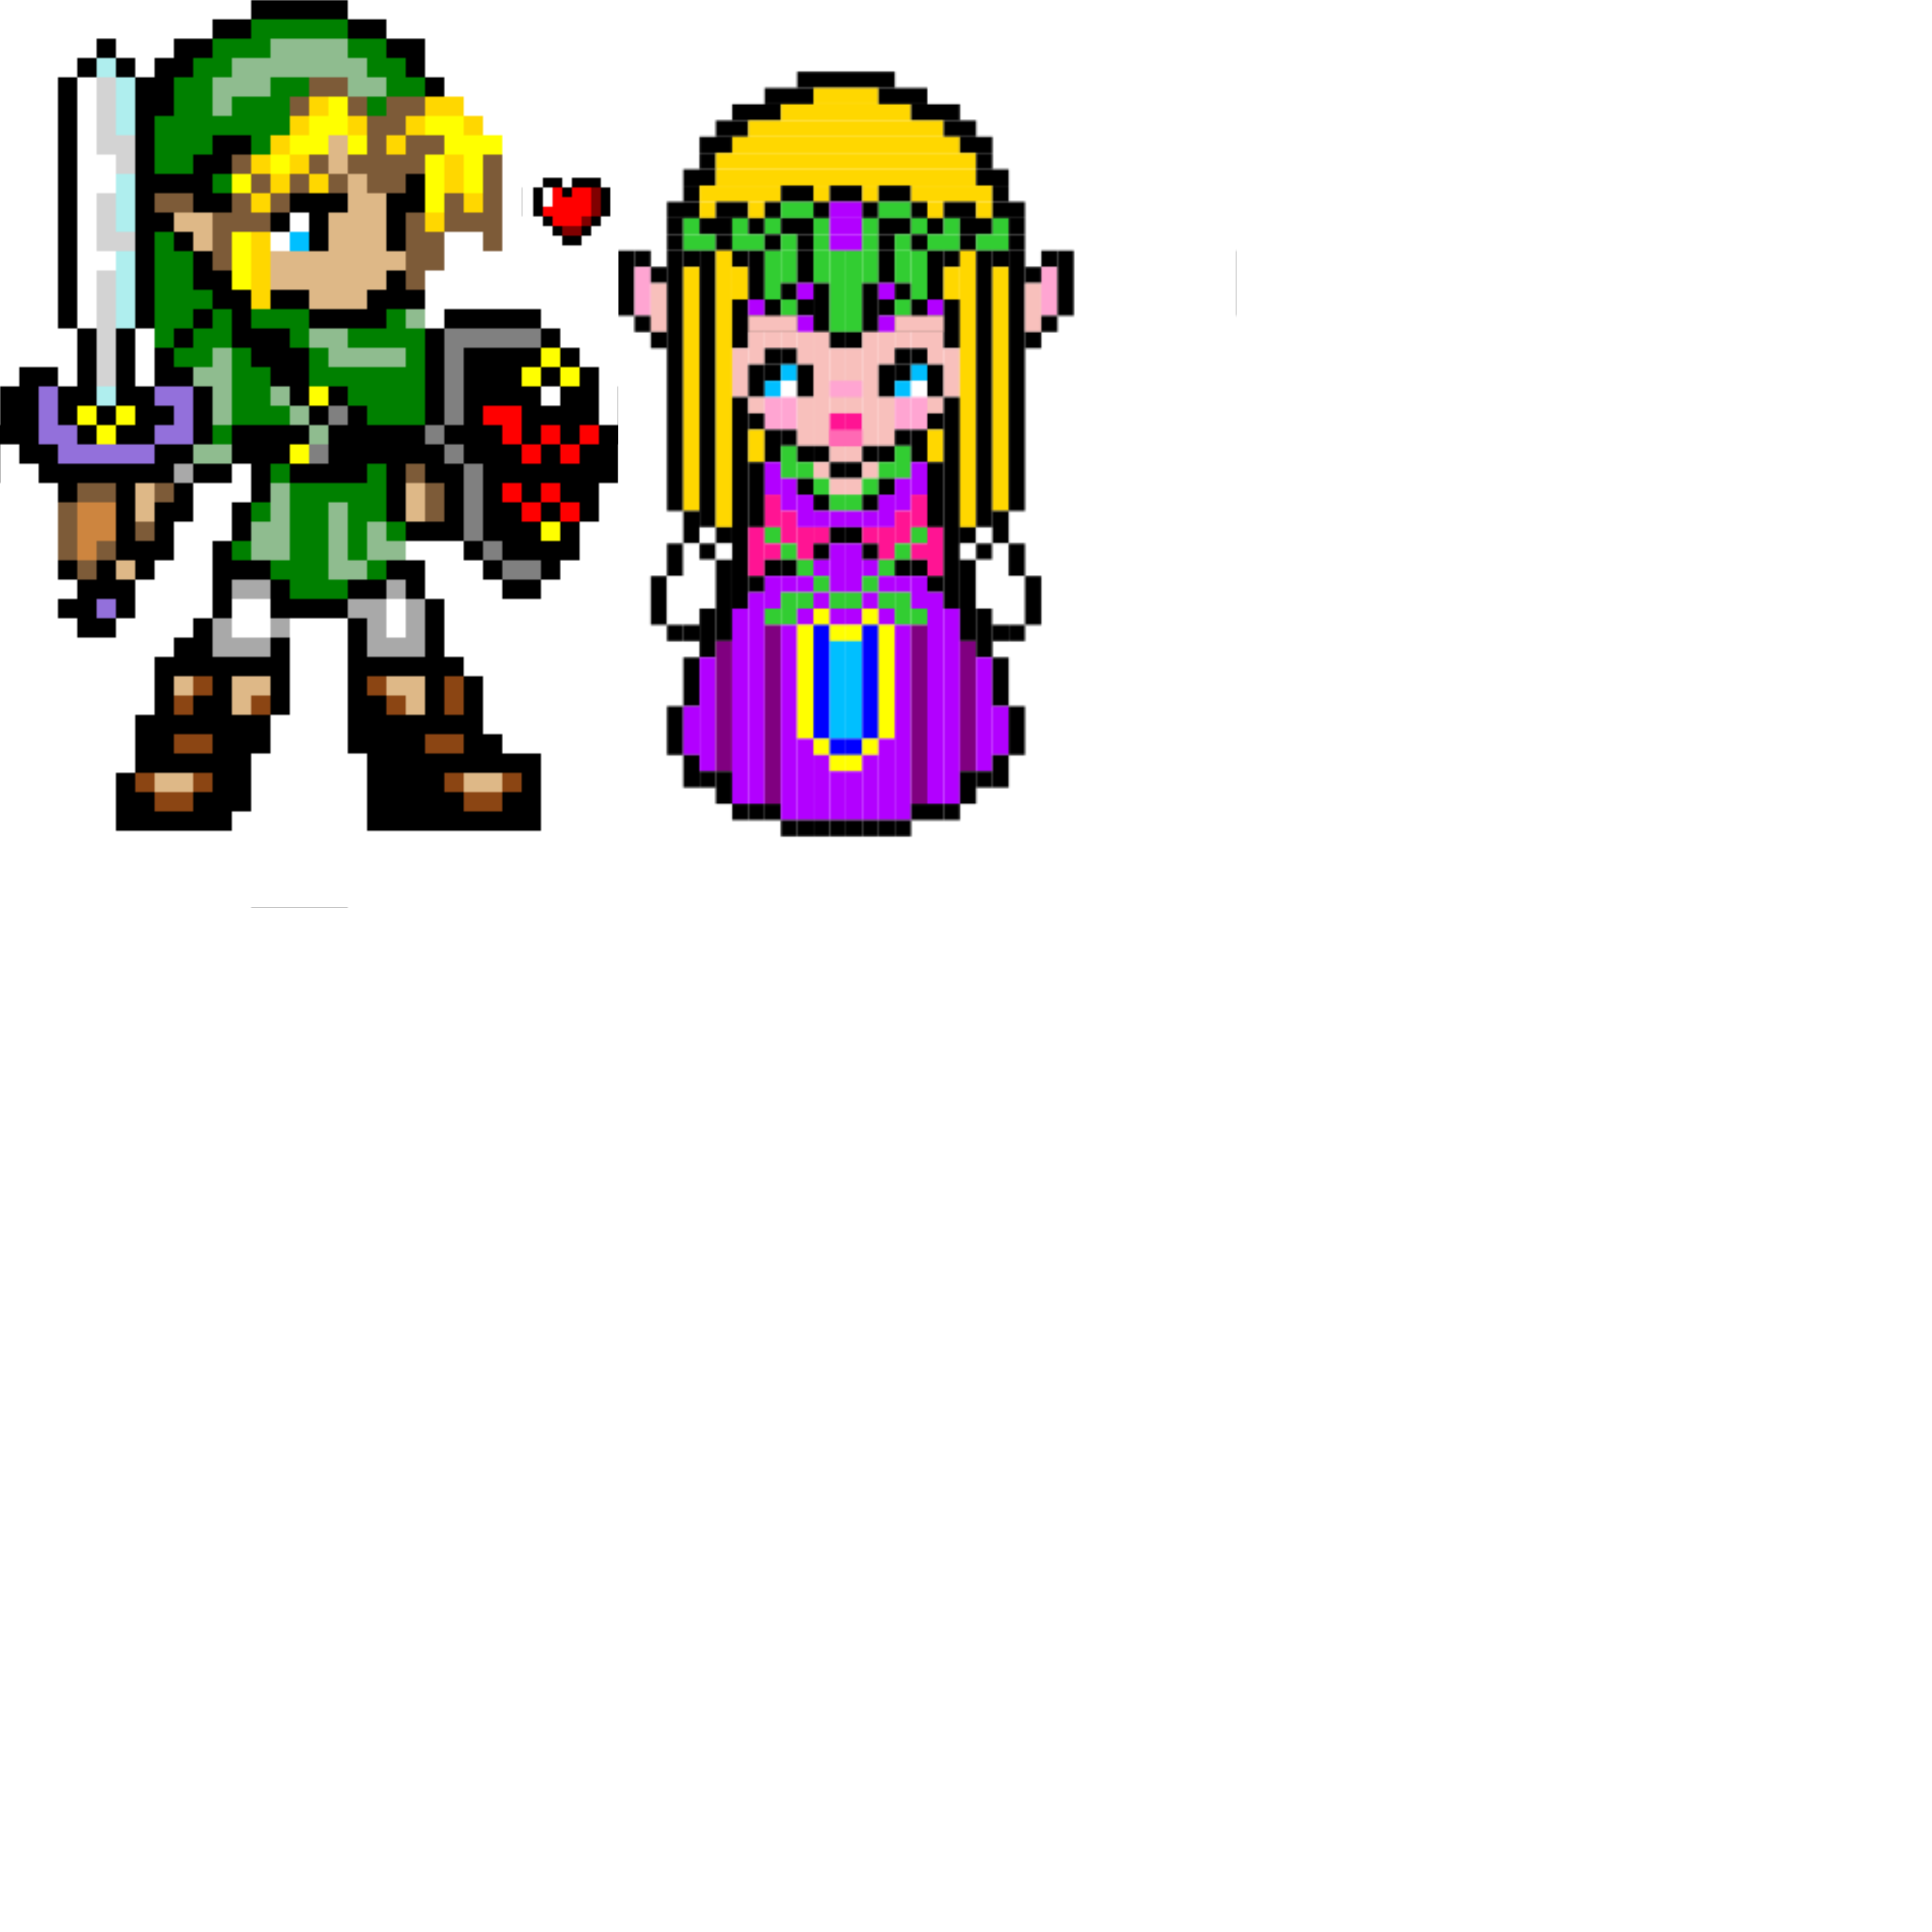 <svg width="1000" height="1000" viewBox="0 0 1000 1000"
    xmlns="http://www.w3.org/2000/svg" id="together">

    <defs>
        <!-- define jewel pattern -->
        <pattern id="jewels" patternUnits="userSpaceOnUse" x="0" y="0" height="46" width="46" viewBox="0 0 46 46" >
            <rect width="10" height="5" x="5" y="0" fill="black" />
            <rect width="15" height="5" x="20" y="0" fill="black" />
            <rect width="5" height="15" x="0" y="5" fill="black" />
            <rect width="5" height="10" x="5" y="5" fill="white" />
            <rect width="5" height="5" x="5" y="15" fill="red" />
            <rect width="5" height="5" x="5" y="20" fill="black" />
            <rect width="5" height="20" x="10" y="5" fill="red" />
            <rect width="5" height="5" x="10" y="25" fill="black" />
            <rect width="5" height="5" x="15" y="5" fill="black" />
            <rect width="5" height="20" x="10" y="5" fill="red" />
            <rect width="5" height="15" x="15" y="10" fill="red" />
            <rect width="5" height="5" x="15" y="25" fill="maroon" />
            <rect width="5" height="5" x="15" y="30" fill="black" />
            <rect width="5" height="20" x="20" y="5" fill="red" />
            <rect width="5" height="5" x="20" y="25" fill="maroon" />
            <rect width="5" height="5" x="20" y="30" fill="black" />
            <rect width="5" height="15" x="25" y="5" fill="red" />
            <rect width="5" height="5" x="25" y="20" fill="maroon" />
            <rect width="5" height="5" x="25" y="25" fill="black" />
            <rect width="5" height="15" x="30" y="5" fill="maroon" />
            <rect width="5" height="5" x="30" y="20" fill="black" />
            <rect width="5" height="15" x="35" y="5" fill="black" />
        </pattern>
        <!-- zelda pattern -->
        <pattern width="320" height="470" id="zelda" patternUnits="userSpaceOnUse" x="0" y="0" viewBox="0 0 380 470">
            <!--row 1-->
            <rect width="60" height="10" x="110" y="0" fill="black" />
            <!--row 2-->
            <rect width="30" height="10" x="90" y="10" fill="black" />
            <rect width="40" height="10" x="120" y="10" fill="gold" />
            <rect width="30" height="10" x="160" y="10" fill="black" />
            <!--row 3-->
            <rect width="30" height="10" x="70" y="20" fill="black" />
            <rect width="80" height="10" x="100" y="20" fill="gold" />
            <rect width="30" height="10" x="180" y="20" fill="black" />
            <!--row 4-->
            <rect width="20" height="10" x="60" y="30" fill="black" />
            <rect width="120" height="10" x="80" y="30" fill="gold" />
            <rect width="20" height="10" x="200" y="30" fill="black" />
            <!--row 5-->
            <rect width="20" height="10" x="50" y="40" fill="black" />
            <rect width="140" height="10" x="70" y="40" fill="gold" />
            <rect width="20" height="10" x="210" y="40" fill="black" />
            <!--row 6-->
            <rect width="10" height="10" x="50" y="50" fill="black" />
            <rect width="160" height="10" x="60" y="50" fill="gold" />
            <rect width="10" height="10" x="220" y="50" fill="black" />
            <!--row 7-->
            <rect width="20" height="10" x="40" y="60" fill="black" />
            <rect width="160" height="10" x="60" y="60" fill="gold" />
            <rect width="20" height="10" x="220" y="60" fill="black" />
            <!--row 8-->
            <rect width="10" height="10" x="40" y="70" fill="black" />
            <rect width="50" height="10" x="50" y="70" fill="gold" />
            <rect width="20" height="10" x="100" y="70" fill="black" />
            <rect width="10" height="10" x="120" y="70" fill="gold" />
            <rect width="20" height="10" x="130" y="70" fill="black" />
            <rect width="10" height="10" x="150" y="70" fill="gold" />
            <rect width="20" height="10" x="160" y="70" fill="black" />
            <rect width="50" height="10" x="180" y="70" fill="gold" />
            <rect width="10" height="10" x="230" y="70" fill="black" />
            <!--row 9-->
            <rect width="20" height="10" x="30" y="80" fill="black" />
            <rect width="10" height="10" x="50" y="80" fill="gold" />
            <rect width="20" height="10" x="60" y="80" fill="black" />
            <rect width="10" height="10" x="80" y="80" fill="gold" />
            <rect width="10" height="10" x="90" y="80" fill="black" />
            <rect width="20" height="10" x="100" y="80" fill="limegreen" />
            <rect width="10" height="10" x="120" y="80" fill="black" />
            <rect width="20" height="10" x="130" y="80" fill="#b200ff" />
            <rect width="10" height="10" x="150" y="80" fill="black" />
            <rect width="20" height="10" x="160" y="80" fill="limegreen" />
            <rect width="10" height="10" x="180" y="80" fill="black" />
            <rect width="10" height="10" x="190" y="80" fill="gold" />
            <rect width="20" height="10" x="200" y="80" fill="black" />
            <rect width="10" height="10" x="220" y="80" fill="gold" />
            <rect width="20" height="10" x="230" y="80" fill="black" />
            <!--row 10-->
            <rect width="10" height="10" x="30" y="90" fill="black" />
            <rect width="10" height="10" x="40" y="90" fill="limegreen" />
            <rect width="20" height="10" x="50" y="90" fill="black" />
            <rect width="10" height="10" x="70" y="90" fill="limegreen" />
            <rect width="10" height="10" x="80" y="90" fill="black" />
            <rect width="10" height="10" x="90" y="90" fill="limegreen" />
            <rect width="20" height="10" x="100" y="90" fill="black" />
            <rect width="10" height="10" x="120" y="90" fill="limegreen" />
            <rect width="20" height="10" x="130" y="90" fill="#b200ff" />
            <rect width="10" height="10" x="150" y="90" fill="limegreen" />
            <rect width="20" height="10" x="160" y="90" fill="black" />
            <rect width="10" height="10" x="180" y="90" fill="limegreen" />
            <rect width="10" height="10" x="190" y="90" fill="black" />
            <rect width="10" height="10" x="200" y="90" fill="limegreen" />
            <rect width="20" height="10" x="210" y="90" fill="black" />
            <rect width="10" height="10" x="230" y="90" fill="limegreen" />
            <rect width="10" height="10" x="240" y="90" fill="black" />
            <!--row 11-->
            <rect width="10" height="10" x="30" y="100" fill="black" />
            <rect width="20" height="10" x="40" y="100" fill="limegreen" />
            <rect width="10" height="10" x="60" y="100" fill="black" />
            <rect width="20" height="10" x="70" y="100" fill="limegreen" />
            <rect width="10" height="10" x="90" y="100" fill="black" />
            <rect width="10" height="10" x="100" y="100" fill="limegreen" />
            <rect width="10" height="10" x="110" y="100" fill="black" />
            <rect width="10" height="10" x="120" y="100" fill="limegreen" />
            <rect width="20" height="10" x="130" y="100" fill="#b200ff" />
            <rect width="10" height="10" x="150" y="100" fill="limegreen" />
            <rect width="10" height="10" x="160" y="100" fill="black" />
            <rect width="10" height="10" x="170" y="100" fill="limegreen" />
            <rect width="10" height="10" x="180" y="100" fill="black" />
            <rect width="20" height="10" x="190" y="100" fill="limegreen" />
            <rect width="10" height="10" x="210" y="100" fill="black" />
            <rect width="20" height="10" x="220" y="100" fill="limegreen" />
            <rect width="10" height="10" x="240" y="100" fill="black" />

            <!--switch here to columns-->
            <!--column 1-->
            <rect height="40" width="10" y="110" x="0" fill="black" />
            <!--column 2-->
            <rect height="10" width="10" y="110" x="10" fill="black" />
            <rect height="30" width="10" y="120" x="10" fill="#ffa5d2" />
            <rect height="10" width="10" y="150" x="10" fill="black" />
            <!--column 3-->
            <rect height="10" width="10" y="120" x="20" fill="black" />
            <rect height="30" width="10" y="130" x="20" fill="#f8c0bc" class="skin" />
            <rect height="10" width="10" y="160" x="20" fill="black" />
            <rect height="30" width="10" y="310" x="20" fill="black" />
            <!--column 4-->
            <rect height="160" width="10" y="110" x="30" fill="black" />
            <rect height="20" width="10" y="290" x="30" fill="black" />
            <rect height="30" width="10" y="310" x="30" fill="white" />
            <rect height="10" width="10" y="340" x="30" fill="black" />
            <rect height="30" width="10" y="390" x="30" fill="black" />
            <!--column 5-->
            <rect height="10" width="10" y="110" x="40" fill="black" />
            <rect height="150" width="10" y="120" x="40" fill="gold" />
            <rect height="20" width="10" y="270" x="40" fill="black" />
            <rect height="50" width="10" y="290" x="40" fill="white" />
            <rect height="10" width="10" y="340" x="40" fill="black" />
            <rect height="30" width="10" y="360" x="40" fill="black" />
            <rect height="30" width="10" y="390" x="40" fill="#b200ff" />
            <rect height="20" width="10" y="420" x="40" fill="black" />
            <!--column 6-->
            <rect height="170" width="10" y="110" x="50" fill="black" />
            <rect height="10" width="10" y="280" x="50" fill="white" />
            <rect height="10" width="10" y="290" x="50" fill="black" />
            <rect height="30" width="10" y="300" x="50" fill="white" />
            <rect height="30" width="10" y="330" x="50" fill="black" />
            <rect height="70" width="10" y="360" x="50" fill="#b200ff" />
            <rect height="10" width="10" y="430" x="50" fill="black" />
            <!--column 7-->
            <rect height="170" width="10" y="110" x="60" fill="gold" />
            <rect height="10" width="10" y="280" x="60" fill="black" />
            <rect height="10" width="10" y="290" x="60" fill="white" />
            <rect height="50" width="10" y="300" x="60" fill="black" />
            <rect height="80" width="10" y="350" x="60" fill="purple" />
            <rect height="20" width="10" y="430" x="60" fill="black" />
            <!--column 8-->
            <rect height="10" width="10" y="110" x="70" fill="black" />
            <rect height="20" width="10" y="120" x="70" fill="gold" />
            <rect height="30" width="10" y="140" x="70" fill="black" />
            <rect height="30" width="10" y="170" x="70" fill="#f8c0bc" class="skin" />
            <rect height="130" width="10" y="200" x="70" fill="black" />
            <rect height="120" width="10" y="330" x="70" fill="#b200ff" />
            <rect height="10" width="10" y="450" x="70" fill="black" />
            <!--column 9-->
            <rect height="30" width="10" y="110" x="80" fill="black" />
            <rect height="10" width="10" y="140" x="80" fill="#b200ff" />
            <rect height="10" width="10" y="150" x="80" fill="black" />
            <rect height="20" width="10" y="160" x="80" fill="#f8c0bc" class="skin" />
            <rect height="20" width="10" y="180" x="80" fill="black" />
            <rect height="10" width="10" y="200" x="80" fill="#f8c0bc" class="skin" />
            <rect height="10" width="10" y="210" x="80" fill="black" />
            <rect height="20" width="10" y="220" x="80" fill="gold" />
            <rect height="40" width="10" y="240" x="80" fill="black" />
            <rect height="30" width="10" y="280" x="80" fill="deeppink" />
            <rect height="10" width="10" y="310" x="80" fill="black" />
            <rect height="130" width="10" y="320" x="80" fill="#b200ff" />
            <rect height="10" width="10" y="450" x="80" fill="black" />
            <!--column 10-->
            <rect height="30" width="10" y="110" x="90" fill="limegreen" />
            <rect height="20" width="10" y="140" x="90" fill="black" />
            <rect height="10" width="10" y="160" x="90" fill="#f8c0bc" class="skin" />
            <rect height="10" width="10" y="170" x="90" fill="black" />
            <rect height="10" width="10" y="180" x="90" fill="black" />
            <rect height="10" width="10" y="190" x="90" fill="deepskyblue" />
            <rect height="20" width="10" y="200" x="90" fill="#ffa5d2" />
            <rect height="20" width="10" y="220" x="90" fill="black" />
            <rect height="20" width="10" y="240" x="90" fill="#b200ff" />
            <rect height="20" width="10" y="260" x="90" fill="deeppink" />
            <rect height="10" width="10" y="280" x="90" fill="limegreen" />
            <rect height="10" width="10" y="290" x="90" fill="deeppink" />
            <rect height="10" width="10" y="300" x="90" fill="black" />
            <rect height="20" width="10" y="310" x="90" fill="#b200ff" />
            <rect height="10" width="10" y="330" x="90" fill="limegreen" />
            <rect height="110" width="10" y="340" x="90" fill="purple" />
            <rect height="10" width="10" y="450" x="90" fill="black" />
            <!--column 11-->
            <rect height="20" width="10" y="110" x="100" fill="limegreen" />
            <rect height="10" width="10" y="130" x="100" fill="black" />
            <rect height="10" width="10" y="140" x="100" fill="limegreen" />
            <rect height="10" width="10" y="150" x="100" fill="black" />
            <rect height="10" width="10" y="160" x="100" fill="#f8c0bc" class="skin" />
            <rect height="10" width="10" y="170" x="100" fill="black" />
            <rect height="10" width="10" y="180" x="100" fill="deepskyblue" />
            <rect height="10" width="10" y="190" x="100" fill="white" />
            <rect height="20" width="10" y="200" x="100" fill="#ffa5d2" />
            <rect height="10" width="10" y="220" x="100" fill="black" />
            <rect height="20" width="10" y="230" x="100" fill="limegreen" />
            <rect height="20" width="10" y="250" x="100" fill="#b200ff" />
            <rect height="20" width="10" y="270" x="100" fill="deeppink" />
            <rect height="10" width="10" y="290" x="100" fill="limegreen" />
            <rect height="10" width="10" y="300" x="100" fill="black" />
            <rect height="10" width="10" y="310" x="100" fill="#b200ff" />
            <rect height="20" width="10" y="320" x="100" fill="limegreen" />
            <rect height="120" width="10" y="340" x="100" fill="#b200ff" />
            <rect height="10" width="10" y="460" x="100" fill="black" />
            <!--column 12-->
            <rect height="20" width="10" y="110" x="110" fill="black" />
            <rect height="10" width="10" y="130" x="110" fill="#b200ff" />
            <rect height="10" width="10" y="140" x="110" fill="black" />
            <rect height="10" width="10" y="150" x="110" fill="#b200ff" />
            <rect height="20" width="10" y="160" x="110" fill="#f8c0bc" class="skin" />
            <rect height="20" width="10" y="180" x="110" fill="black" />
            <rect height="30" width="10" y="200" x="110" fill="#f8c0bc" class="skin" />
            <rect height="10" width="10" y="230" x="110" fill="black" />
            <rect height="10" width="10" y="240" x="110" fill="limegreen" />
            <rect height="10" width="10" y="250" x="110" fill="black" />
            <rect height="20" width="10" y="260" x="110" fill="#b200ff" />
            <rect height="20" width="10" y="280" x="110" fill="deeppink" />
            <rect height="10" width="10" y="300" x="110" fill="limegreen" />
            <rect height="10" width="10" y="310" x="110" fill="#b200ff" />
            <rect height="10" width="10" y="320" x="110" fill="limegreen" />
            <rect height="10" width="10" y="330" x="110" fill="#b200ff" />
            <rect height="70" width="10" y="340" x="110" fill="yellow" />
            <rect height="50" width="10" y="410" x="110" fill="#b200ff" />
            <rect height="10" width="10" y="460" x="110" fill="black" />
            <!--column 13-->
            <rect height="20" width="10" y="110" x="120" fill="limegreen" />
            <rect height="30" width="10" y="130" x="120" fill="black" />
            <rect height="70" width="10" y="160" x="120" fill="#f8c0bc" class="skin" />
            <rect height="10" width="10" y="230" x="120" fill="black" />
            <rect height="10" width="10" y="240" x="120" fill="#f8c0bc" class="skin" />
            <rect height="10" width="10" y="250" x="120" fill="limegreen" />
            <rect height="10" width="10" y="260" x="120" fill="black" />
            <rect height="10" width="10" y="270" x="120" fill="#b200ff" />
            <rect height="10" width="10" y="280" x="120" fill="deeppink" />
            <rect height="10" width="10" y="290" x="120" fill="black" />
            <rect height="10" width="10" y="300" x="120" fill="#b200ff" />
            <rect height="10" width="10" y="310" x="120" fill="limegreen" />
            <rect height="10" width="10" y="320" x="120" fill="#b200ff" />
            <rect height="10" width="10" y="330" x="120" fill="yellow" />
            <rect height="70" width="10" y="340" x="120" fill="blue" />
            <rect height="10" width="10" y="410" x="120" fill="yellow" />
            <rect height="40" width="10" y="420" x="120" fill="#b200ff" />
            <rect height="10" width="10" y="460" x="120" fill="black" />
            <!--column 14-->
            <rect height="50" width="10" y="110" x="130" fill="limegreen" />
            <rect height="10" width="10" y="160" x="130" fill="black" />
            <rect height="40" width="10" y="170" x="130" fill="#f8c0bc" class="skin" />
            <rect height="20" width="10" y="210" x="130" fill="deeppink" />
            <rect height="10" width="10" y="230" x="130" fill="#f8c0bc" class="skin" />
            <rect height="10" width="10" y="240" x="130" fill="black" />
            <rect height="10" width="10" y="250" x="130" fill="#f8c0bc" class="skin" />
            <rect height="10" width="10" y="260" x="130" fill="limegreen" />
            <rect height="10" width="10" y="270" x="130" fill="#b200ff" />
            <rect height="10" width="10" y="280" x="130" fill="black" />
            <rect height="30" width="10" y="290" x="130" fill="#b200ff" />
            <rect height="10" width="10" y="320" x="130" fill="limegreen" />
            <rect height="10" width="10" y="330" x="130" fill="#b200ff" />
            <rect height="10" width="10" y="340" x="130" fill="yellow" />
            <rect height="60" width="10" y="350" x="130" fill="deepskyblue" />
            <rect height="10" width="10" y="410" x="130" fill="blue" />
            <rect height="10" width="10" y="420" x="130" fill="yellow" />
            <rect height="30" width="10" y="430" x="130" fill="#b200ff" />
            <rect height="10" width="10" y="460" x="130" fill="black" />
            <!--column 14a-->
            <rect height="50" width="10" y="110" x="140" fill="limegreen" />
            <rect height="10" width="10" y="160" x="140" fill="black" />
            <rect height="40" width="10" y="170" x="140" fill="#f8c0bc" class="skin" />
            <rect height="20" width="10" y="210" x="140" fill="deeppink" />
            <rect height="10" width="10" y="230" x="140" fill="#f8c0bc" class="skin" />
            <rect height="10" width="10" y="240" x="140" fill="black" />
            <rect height="10" width="10" y="250" x="140" fill="#f8c0bc" class="skin" />
            <rect height="10" width="10" y="260" x="140" fill="limegreen" />
            <rect height="10" width="10" y="270" x="140" fill="#b200ff" />
            <rect height="10" width="10" y="280" x="140" fill="black" />
            <rect height="30" width="10" y="290" x="140" fill="#b200ff" />
            <rect height="10" width="10" y="320" x="140" fill="limegreen" />
            <rect height="10" width="10" y="330" x="140" fill="#b200ff" />
            <rect height="10" width="10" y="340" x="140" fill="yellow" />
            <rect height="60" width="10" y="350" x="140" fill="deepskyblue" />
            <rect height="10" width="10" y="410" x="140" fill="blue" />
            <rect height="10" width="10" y="420" x="140" fill="yellow" />
            <rect height="30" width="10" y="430" x="140" fill="#b200ff" />
            <rect height="10" width="10" y="460" x="140" fill="black" />
            <!--column 13a-->
            <rect height="20" width="10" y="110" x="150" fill="limegreen" />
            <rect height="30" width="10" y="130" x="150" fill="black" />
            <rect height="70" width="10" y="160" x="150" fill="#f8c0bc" class="skin" />
            <rect height="10" width="10" y="230" x="150" fill="black" />
            <rect height="10" width="10" y="240" x="150" fill="#f8c0bc" class="skin" />
            <rect height="10" width="10" y="250" x="150" fill="limegreen" />
            <rect height="10" width="10" y="260" x="150" fill="black" />
            <rect height="10" width="10" y="270" x="150" fill="#b200ff" />
            <rect height="10" width="10" y="280" x="150" fill="deeppink" />
            <rect height="10" width="10" y="290" x="150" fill="black" />
            <rect height="10" width="10" y="300" x="150" fill="#b200ff" />
            <rect height="10" width="10" y="310" x="150" fill="limegreen" />
            <rect height="10" width="10" y="320" x="150" fill="#b200ff" />
            <rect height="10" width="10" y="330" x="150" fill="yellow" />
            <rect height="70" width="10" y="340" x="150" fill="blue" />
            <rect height="10" width="10" y="410" x="150" fill="yellow" />
            <rect height="40" width="10" y="420" x="150" fill="#b200ff" />
            <rect height="10" width="10" y="460" x="150" fill="black" />
            <!--column 12a-->
            <rect height="20" width="10" y="110" x="160" fill="black" />
            <rect height="10" width="10" y="130" x="160" fill="#b200ff" />
            <rect height="10" width="10" y="140" x="160" fill="black" />
            <rect height="10" width="10" y="150" x="160" fill="#b200ff" />
            <rect height="20" width="10" y="160" x="160" fill="#f8c0bc" class="skin" />
            <rect height="20" width="10" y="180" x="160" fill="black" />
            <rect height="30" width="10" y="200" x="160" fill="#f8c0bc" class="skin" />
            <rect height="10" width="10" y="230" x="160" fill="black" />
            <rect height="10" width="10" y="240" x="160" fill="limegreen" />
            <rect height="10" width="10" y="250" x="160" fill="black" />
            <rect height="20" width="10" y="260" x="160" fill="#b200ff" />
            <rect height="20" width="10" y="280" x="160" fill="deeppink" />
            <rect height="10" width="10" y="300" x="160" fill="limegreen" />
            <rect height="10" width="10" y="310" x="160" fill="#b200ff" />
            <rect height="10" width="10" y="320" x="160" fill="limegreen" />
            <rect height="10" width="10" y="330" x="160" fill="#b200ff" />
            <rect height="70" width="10" y="340" x="160" fill="yellow" />
            <rect height="50" width="10" y="410" x="160" fill="#b200ff" />
            <rect height="10" width="10" y="460" x="160" fill="black" />
            <!--column 11a-->
            <rect height="20" width="10" y="110" x="170" fill="limegreen" />
            <rect height="10" width="10" y="130" x="170" fill="black" />
            <rect height="10" width="10" y="140" x="170" fill="limegreen" />
            <rect height="10" width="10" y="150" x="170" fill="black" />
            <rect height="10" width="10" y="160" x="170" fill="#f8c0bc" class="skin" />
            <rect height="10" width="10" y="170" x="170" fill="black" />
            <rect height="10" width="10" y="180" x="170" fill="black" />
            <rect height="10" width="10" y="190" x="170" fill="deepskyblue" />
            <rect height="20" width="10" y="200" x="170" fill="#ffa5d2" />
            <rect height="10" width="10" y="220" x="170" fill="black" />
            <rect height="20" width="10" y="230" x="170" fill="limegreen" />
            <rect height="20" width="10" y="250" x="170" fill="#b200ff" />
            <rect height="20" width="10" y="270" x="170" fill="deeppink" />
            <rect height="10" width="10" y="290" x="170" fill="limegreen" />
            <rect height="10" width="10" y="300" x="170" fill="black" />
            <rect height="10" width="10" y="310" x="170" fill="#b200ff" />
            <rect height="20" width="10" y="320" x="170" fill="limegreen" />
            <rect height="120" width="10" y="340" x="170" fill="#b200ff" />
            <rect height="10" width="10" y="460" x="170" fill="black" />
            <!--column 10a-->
            <rect height="30" width="10" y="110" x="180" fill="limegreen" />
            <rect height="20" width="10" y="140" x="180" fill="black" />
            <rect height="10" width="10" y="160" x="180" fill="#f8c0bc" class="skin" />
            <rect height="10" width="10" y="170" x="180" fill="black" />
            <rect height="10" width="10" y="180" x="180" fill="deepskyblue" />
            <rect height="10" width="10" y="190" x="180" fill="white" />
            <rect height="20" width="10" y="200" x="180" fill="#ffa5d2" />
            <rect height="20" width="10" y="220" x="180" fill="black" />
            <rect height="20" width="10" y="240" x="180" fill="#b200ff" />
            <rect height="20" width="10" y="260" x="180" fill="deeppink" />
            <rect height="10" width="10" y="280" x="180" fill="limegreen" />
            <rect height="10" width="10" y="290" x="180" fill="deeppink" />
            <rect height="10" width="10" y="300" x="180" fill="black" />
            <rect height="20" width="10" y="310" x="180" fill="#b200ff" />
            <rect height="10" width="10" y="330" x="180" fill="limegreen" />
            <rect height="110" width="10" y="340" x="180" fill="purple" />
            <rect height="10" width="10" y="450" x="180" fill="black" />
            <!--column 9a-->
            <rect height="30" width="10" y="110" x="190" fill="black" />
            <rect height="10" width="10" y="140" x="190" fill="#b200ff" />
            <rect height="10" width="10" y="150" x="190" fill="black" />
            <rect height="20" width="10" y="160" x="190" fill="#f8c0bc" class="skin" />
            <rect height="20" width="10" y="180" x="190" fill="black" />
            <rect height="10" width="10" y="200" x="190" fill="#f8c0bc" class="skin" />
            <rect height="10" width="10" y="210" x="190" fill="black" />
            <rect height="20" width="10" y="220" x="190" fill="gold" />
            <rect height="40" width="10" y="240" x="190" fill="black" />
            <rect height="30" width="10" y="280" x="190" fill="deeppink" />
            <rect height="10" width="10" y="310" x="190" fill="black" />
            <rect height="130" width="10" y="320" x="190" fill="#b200ff" />
            <rect height="10" width="10" y="450" x="190" fill="black" />
            <!--column 8a-->
            <rect height="10" width="10" y="110" x="200" fill="black" />
            <rect height="20" width="10" y="120" x="200" fill="gold" />
            <rect height="30" width="10" y="140" x="200" fill="black" />
            <rect height="30" width="10" y="170" x="200" fill="#f8c0bc" class="skin" />
            <rect height="130" width="10" y="200" x="200" fill="black" />
            <rect height="120" width="10" y="330" x="200" fill="#b200ff" />
            <rect height="10" width="10" y="450" x="200" fill="black" />
            <!--column 7a-->
            <rect height="170" width="10" y="110" x="210" fill="gold" />
            <rect height="10" width="10" y="280" x="210" fill="black" />
            <rect height="10" width="10" y="290" x="210" fill="white" />
            <rect height="50" width="10" y="300" x="210" fill="black" />
            <rect height="80" width="10" y="350" x="210" fill="purple" />
            <rect height="20" width="10" y="430" x="210" fill="black" />
            <!--column 6a-->
            <rect height="170" width="10" y="110" x="220" fill="black" />
            <rect height="10" width="10" y="280" x="220" fill="white" />
            <rect height="10" width="10" y="290" x="220" fill="black" />
            <rect height="30" width="10" y="300" x="220" fill="white" />
            <rect height="30" width="10" y="330" x="220" fill="black" />
            <rect height="70" width="10" y="360" x="220" fill="#b200ff" />
            <rect height="10" width="10" y="430" x="220" fill="black" />
            <!--column 5a-->
            <rect height="10" width="10" y="110" x="230" fill="black" />
            <rect height="150" width="10" y="120" x="230" fill="gold" />
            <rect height="20" width="10" y="270" x="230" fill="black" />
            <rect height="50" width="10" y="290" x="230" fill="white" />
            <rect height="10" width="10" y="340" x="230" fill="black" />
            <rect height="30" width="10" y="360" x="230" fill="black" />
            <rect height="30" width="10" y="390" x="230" fill="#b200ff" />
            <rect height="20" width="10" y="420" x="230" fill="black" />
            <!--column 4a-->
            <rect height="160" width="10" y="110" x="240" fill="black" />
            <rect height="20" width="10" y="290" x="240" fill="black" />
            <rect height="30" width="10" y="310" x="240" fill="white" />
            <rect height="10" width="10" y="340" x="240" fill="black" />
            <rect height="30" width="10" y="390" x="240" fill="black" />
            <!--column 3a-->
            <rect height="10" width="10" y="120" x="250" fill="black" />
            <rect height="30" width="10" y="130" x="250" fill="#f8c0bc" class="skin" />
            <rect height="10" width="10" y="160" x="250" fill="black" />
            <rect height="30" width="10" y="310" x="250" fill="black" />
            <!--column 2a-->
            <rect height="10" width="10" y="110" x="260" fill="black" />
            <rect height="30" width="10" y="120" x="260" fill="#ffa5d2" />
            <rect height="10" width="10" y="150" x="260" fill="black" />
            <!--column 1a-->
            <rect height="40" width="10" y="110" x="270" fill="black" />
            <!--additional face stuff-->
            <rect height="10" width="30" y="150" x="80" fill="#f8c0bc" class="skin" />
            <rect height="10" width="30" y="150" x="170" fill="#f8c0bc" class="skin" />
            <rect height="10" width="20" y="220" x="130" fill="hotpink" />
            <rect height="10" width="20" y="190" x="130" fill="#ffa5d2" />
        </pattern>




        <!-- link pattern -->
        <pattern width="320" height="470" id="link" patternUnits="userSpaceOnUse" x="0" y="0" viewBox="0 0 320 470">
        <!--row 1-->
        <rect width="50" height="10" fill="black" x="130" y="0" />
        <!--row 2-->
        <rect width="20" height="10" fill="black" x="110" y="10" />
        <rect width="50" height="10" fill="green" x="130" y="10" />
        <rect width="20" height="10" fill="black" x="180" y="10" />
        <!--row 3-->
        <rect width="10" height="10" fill="black" x="50" y="20" />
        <rect width="20" height="10" fill="black" x="90" y="20" />
        <rect width="30" height="10" fill="green" x="110" y="20" />
        <rect width="40" height="10" fill="darkseagreen" x="140" y="20" />
        <rect width="20" height="10" fill="green" x="180" y="20" />
        <rect width="20" height="10" fill="black" x="200" y="20" />
        <!--row 4-->
        <rect width="10" height="10" fill="black" x="40" y="30" />
        <rect width="10" height="10" fill="paleturquoise" x="50" y="30" />
        <rect width="10" height="10" fill="black" x="60" y="30" />
        <rect width="20" height="10" fill="black" x="80" y="30" />
        <rect width="20" height="10" fill="green" x="100" y="30" />
        <rect width="80" height="10" fill="darkseagreen" x="120" y="30" />
        <rect width="20" height="10" fill="green" x="190" y="30" />
        <rect width="20" height="10" fill="darkseagreen" x="120" y="30" />
        <rect width="10" height="10" fill="black" x="210" y="30" />
        <!--row 5-->
        <rect width="10" height="10" fill="black" x="30" y="40" />
        <rect width="10" height="10" fill="white" x="40" y="40" />
        <rect width="10" height="10" fill="lightgrey" x="50" y="40" />
        <rect width="10" height="10" fill="paleturquoise" x="60" y="40" />
        <rect width="20" height="10" fill="black" x="70" y="40" />
        <rect width="20" height="10" fill="green" x="90" y="40" />
        <rect width="30" height="10" fill="darkseagreen" x="110" y="40" />
        <rect width="20" height="10" fill="green" x="140" y="40" />
        <rect width="20" height="10" fill="#7d5b38" x="160" y="40" class="brown" />
        <rect width="20" height="10" fill="darkseagreen" x="180" y="40" />
        <rect width="20" height="10" fill="green" x="200" y="40" />
        <rect width="10" height="10" fill="black" x="220" y="40" />
        <!--row 6-->
        <rect width="10" height="10" fill="black" x="30" y="50" />
        <rect width="10" height="10" fill="white" x="40" y="50" />
        <rect width="10" height="10" fill="lightgrey" x="50" y="50" />
        <rect width="10" height="10" fill="paleturquoise" x="60" y="50" />
        <rect width="20" height="10" fill="black" x="70" y="50" />
        <rect width="20" height="10" fill="green" x="90" y="50" />
        <rect width="10" height="10" fill="darkseagreen" x="110" y="50" />
        <rect width="30" height="10" fill="green" x="120" y="50" />
        <rect width="10" height="10" fill="#7d5b38" x="150" y="50" class="brown" />
        <rect width="10" height="10" fill="gold" x="160" y="50" />
        <rect width="10" height="10" fill="yellow" x="170" y="50" />
        <rect width="10" height="10" fill="#7d5b38" x="180" y="50" class="brown" />
        <rect width="10" height="10" fill="green" x="190" y="50" />
        <rect width="20" height="10" fill="#7d5b38" x="200" y="50" class="brown" />
        <rect width="20" height="10" fill="gold" x="220" y="50" />
        <!--row 7-->
        <rect width="10" height="10" fill="black" x="30" y="60" />
        <rect width="10" height="10" fill="white" x="40" y="60" />
        <rect width="10" height="10" fill="lightgrey" x="50" y="60" />
        <rect width="10" height="10" fill="paleturquoise" x="60" y="60" />
        <rect width="10" height="10" fill="black" x="70" y="60" />
        <rect width="70" height="10" fill="green" x="80" y="60" />
        <rect width="10" height="10" fill="gold" x="150" y="60" />
        <rect width="20" height="10" fill="yellow" x="160" y="60" />
        <rect width="10" height="10" fill="gold" x="180" y="60" />
        <rect width="20" height="10" fill="#7d5b38" x="190" y="60" class="brown" />
        <rect width="10" height="10" fill="gold" x="210" y="60" />
        <rect width="20" height="10" fill="yellow" x="220" y="60" />
        <rect width="10" height="10" fill="gold" x="240" y="60" />
        <!--row 8-->
        <rect width="10" height="10" x="30" y="70" fill="black" />
        <rect width="10" height="10" fill="white" x="40" y="70" />
        <rect width="20" height="10" fill="lightgrey" x="50" y="70" />
        <rect width="10" height="10" fill="black" x="70" y="70" />
        <rect width="30" height="10" fill="green" x="80" y="70" />
        <rect width="20" height="10" fill="black" x="110" y="70" />
        <rect width="10" height="10" fill="green" x="130" y="70" />
        <rect width="10" height="10" fill="gold" x="140" y="70" />
        <rect width="20" height="10" fill="yellow" x="150" y="70" />
        <rect width="10" height="10" fill="burlywood" x="170" y="70" />
        <rect width="10" height="10" fill="yellow" x="180" y="70" />
        <rect width="10" height="10" fill="#7d5b38" x="190" y="70" class="brown" />
        <rect width="10" height="10" fill="gold" x="200" y="70" />
        <rect width="20" height="10" fill="#7d5b38" x="210" y="70" class="brown" />
        <rect width="30" height="10" fill="yellow" x="230" y="70" />
        <!--row 9-->
        <rect width="10" height="10" x="30" y="80" fill="black"/>
        <rect width="20" height="10" x="40" y="80" fill="white"/>
        <rect width="10" height="10" x="60" y="80" fill="lightgrey"/>
        <rect width="10" height="10" x="70" y="80" fill="black"/>
        <rect width="20" height="10" x="80" y="80" fill="green"/>
        <rect width="20" height="10" x="100" y="80" fill="black"/>
        <rect width="10" height="10" x="120" y="80" fill="#7d5b38" class="brown" />
        <rect width="10" height="10" x="130" y="80" fill="gold"/>
        <rect width="10" height="10" x="140" y="80" fill="yellow"/>
        <rect width="10" height="10" x="150" y="80" fill="gold"/>
        <rect width="10" height="10" x="160" y="80" fill="#7d5b38" class="brown" />
        <rect width="10" height="10" x="170" y="80" fill="burlywood"/>
        <rect width="40" height="10" x="180" y="80" fill="#7d5b38" class="brown" />
        <rect width="10" height="10" x="220" y="80" fill="yellow"/>
        <rect width="10" height="10" x="230" y="80" fill="gold"/>
        <rect width="10" height="10" x="240" y="80" fill="yellow"/>
        <rect width="10" height="10" x="250" y="80" fill="#7d5b38" class="brown" />
        <!--row 10-->
        <rect width="10" height="10" x="30" y="90" fill="black"/>
        <rect width="20" height="10" x="40" y="90" fill="white"/>
        <rect width="10" height="10" x="60" y="90" fill="paleturquoise"/>
        <rect width="40" height="10" x="70" y="90" fill="black"/>
        <rect width="10" height="10" x="110" y="90" fill="green"/>
        <rect width="10" height="10" x="120" y="90" fill="yellow"/>
        <rect width="10" height="10" x="130" y="90" fill="#7d5b38" class="brown" />
        <rect width="10" height="10" x="140" y="90" fill="gold"/>
        <rect width="10" height="10" x="150" y="90" fill="#7d5b38" class="brown" />
        <rect width="10" height="10" x="160" y="90" fill="gold"/>
        <rect width="10" height="10" x="170" y="90" fill="#7d5b38" class="brown" />
        <rect width="10" height="10" x="180" y="90" fill="burlywood"/>
        <rect width="20" height="10" x="190" y="90" fill="#7d5b38" class="brown" />
        <rect width="10" height="10" x="210" y="90" fill="black"/>
        <rect width="10" height="10" x="220" y="90" fill="yellow"/>
        <rect width="10" height="10" x="230" y="90" fill="gold"/>
        <rect width="10" height="10" x="240" y="90" fill="yellow"/>
        <rect width="10" height="10" x="250" y="90" fill="#7d5b38" class="brown" />
        <!--row 11-->
        <rect width="10" height="10" x="30" y="100" fill="black"/>
        <rect width="10" height="10" x="40" y="100" fill="white"/>
        <rect width="10" height="10" x="50" y="100" fill="lightgrey"/>
        <rect width="10" height="10" x="60" y="100" fill="paleturquoise"/>
        <rect width="10" height="10" x="70" y="100" fill="black"/>
        <rect width="20" height="10" x="80" y="100" fill="#7d5b38" class="brown" />
        <rect width="20" height="10" x="100" y="100" fill="black"/>
        <rect width="10" height="10" x="120" y="100" fill="#7d5b38" class="brown" />
        <rect width="10" height="10" x="130" y="100" fill="gold"/>
        <rect width="10" height="10" x="140" y="100" fill="#7d5b38" class="brown" />
        <rect width="30" height="10" x="150" y="100" fill="black"/>
        <rect width="20" height="10" x="180" y="100" fill="burlywood"/>
        <rect width="20" height="10" x="200" y="100" fill="black"/>
        <rect width="10" height="10" x="220" y="100" fill="yellow" />
        <rect width="10" height="10" x="230" y="100" fill="#7d5b38" class="brown"/>
        <rect width="10" height="10" x="240" y="100" fill="gold"/>
        <rect width="10" height="10" x="250" y="100" fill="#7d5b38" class="brown" />
        <!--row 12-->
        <rect width="10" height="10" x="30" y="110" fill="black"/>
        <rect width="10" height="10" x="40" y="110" fill="white"/>
        <rect width="10" height="10" x="50" y="110" fill="lightgrey"/>
        <rect width="10" height="10" x="60" y="110" fill="paleturquoise"/>
        <rect width="20" height="10" x="70" y="110" fill="black"/>
        <rect width="20" height="10" x="90" y="110" fill='burlywood' />
        <rect width="30" height="10" x="110" y="110" fill="#7d5b38" class="brown" />
        <rect width="10" height="10" x="140" y="110" fill="black" />
        <rect width="10" height="10" x="150" y="110" fill="white"/>
        <rect width="10" height="10" x="160" y="110" fill="black" />
        <rect width="30" height="10" x="170" y="110" fill="burlywood"/>
        <rect width="10" height="10" x="200" y="110" fill="black"/>
        <rect width="10" height="10" x="210" y="110" fill="#7d5b38" class="brown"/>
        <rect width="10" height="10" x="220" y="110" fill="gold" />
        <rect width="30" height="10" x="230" y="110" fill="#7d5b38" class="brown"/>
        <!--row 13-->
        <rect width="10" height="10" x="30" y="120" fill="black"/>
        <rect width="10" height="10" x="40" y="120" fill="white"/>
        <rect width="20" height="10" x="50" y="120" fill="lightgrey"/>
        <rect width="10" height="10" x="70" y="120" fill="black"/>
        <rect width="10" height="10" x="80" y="120" fill="green"/>
        <rect width="10" height="10" x="90" y="120" fill="black"/>
        <rect width="10" height="10" x="100" y="120" fill='burlywood' />
        <rect width="10" height="10" x="110" y="120" fill="#7d5b38" class="brown" />
        <rect width="10" height="10" x="120" y="120" fill="yellow" />
        <rect width="10" height="10" x="130" y="120" fill="gold" />
        <rect width="10" height="10" x="140" y="120" fill="white"/>
        <rect width="10" height="10" x="150" y="120" fill="deepskyblue" />
        <rect width="10" height="10" x="160" y="120" fill="black"/>
        <rect width="30" height="10" x="170" y="120" fill="burlywood"/>
        <rect width="10" height="10" x="200" y="120" fill="black"/>
        <rect width="20" height="10" x="210" y="120" fill="#7d5b38" class="brown"/>
        <rect width="10" height="10" x="250" y="120" fill="#7d5b38" class="brown"/>
        <!--row 14-->
        <rect width="10" height="10" x="30" y="130" fill="black"/>
        <rect width="20" height="10" x="40" y="130" fill="white"/>
        <rect width="10" height="10" x="60" y="130" fill="paleturquoise"/>
        <rect width="10" height="10" x="70" y="130" fill="black"/>
        <rect width="20" height="10" x="80" y="130" fill="green"/>
        <rect width="10" height="10" x="100" y="130" fill="black"/>
        <rect width="10" height="10" x="110" y="130" fill="#7d5b38" class="brown" />
        <rect width="10" height="10" x="120" y="130" fill="yellow" />
        <rect width="10" height="10" x="130" y="130" fill="gold" />
        <rect width="70" height="10" x="140" y="130" fill="burlywood"/>
        <rect width="20" height="10" x="210" y="130" fill="#7d5b38" class="brown"/>
        <!--row 15-->
        <rect width="10" height="10" x="30" y="140" fill="black"/>
        <rect width="10" height="10" x="40" y="140" fill="white"/>
        <rect width="10" height="10" x="50" y="140" fill="lightgrey"/>
        <rect width="10" height="10" x="60" y="140" fill="paleturquoise"/>
        <rect width="10" height="10" x="70" y="140" fill="black"/>
        <rect width="20" height="10" x="80" y="140" fill="green"/>
        <rect width="20" height="10" x="100" y="140" fill="black"/>
        <rect width="10" height="10" x="120" y="140" fill="yellow" />
        <rect width="10" height="10" x="130" y="140" fill="gold" />
        <rect width="60" height="10" x="140" y="140" fill="burlywood" />
        <rect width="10" height="10" x="200" y="140" fill="black" />
        <rect width="10" height="10" x="210" y="140" fill="#7d5b38" class="brown"/>
        <!--row 16-->
        <rect width="10" height="10" x="30" y="150" fill="black"/>
        <rect width="10" height="10" x="40" y="150" fill="white"/>
        <rect width="10" height="10" x="50" y="150" fill="lightgrey"/>
        <rect width="10" height="10" x="60" y="150" fill="paleturquoise"/>
        <rect width="10" height="10" x="70" y="150" fill="black"/>
        <rect width="30" height="10" x="80" y="150" fill="green"/>
        <rect width="20" height="10" x="110" y="150" fill="black"/>
        <rect width="10" height="10" x="130" y="150" fill="gold" />
        <rect width="20" height="10" x="140" y="150" fill="black" />
        <rect width="30" height="10" x="160" y="150" fill="burlywood" />
        <rect width="30" height="10" x="190" y="150" fill="black" />
        <!--row 17-->
        <rect width="10" height="10" x="30" y="160" fill="black"/>
        <rect width="10" height="10" x="40" y="160" fill="white"/>
        <rect width="10" height="10" x="50" y="160" fill="lightgrey"/>
        <rect width="10" height="10" x="60" y="160" fill="paleturquoise"/>
        <rect width="10" height="10" x="70" y="160" fill="black"/>
        <rect width="20" height="10" x="80" y="160" fill="green"/>
        <rect width="10" height="10" x="100" y="160" fill="black"/>
        <rect width="10" height="10" x="110" y="160" fill="green" />
        <rect width="10" height="10" x="120" y="160" fill="black" />
        <rect width="30" height="10" x="130" y="160" fill="green" />
        <rect width="40" height="10" x="160" y="160" fill="black" />
        <rect width="10" height="10" x="200" y="160" fill="green" />
        <rect width="10" height="10" x="210" y="160" fill="darkseagreen" />
        <rect width="50" height="10" x="230" y="160" fill="black" />
        <!--row 18-->
        <rect width="10" height="10" x="40" y="170" fill="black"/>
        <rect width="10" height="10" x="50" y="170" fill="lightgrey"/>
        <rect width="10" height="10" x="60" y="170" fill="black"/>
        <rect width="10" height="10" x="80" y="170" fill="green"/>
        <rect width="10" height="10" x="90" y="170" fill="black"/>
        <rect width="20" height="10" x="100" y="170" fill="green" />
        <rect width="30" height="10" x="120" y="170" fill="black" />
        <rect width="10" height="10" x="150" y="170" fill="green" />
        <rect width="20" height="10" x="160" y="170" fill="darkseagreen" />
        <rect width="40" height="10" x="180" y="170" fill="green" />
        <rect width="10" height="10" x="220" y="170" fill="black" />
        <rect width="50" height="10" x="230" y="170" fill="grey" />
        <rect width="10" height="10" x="280" y="170" fill="black" />
        <!--row 19-->
        <rect width="10" height="10" x="40" y="180" fill="black"/>
        <rect width="10" height="10" x="50" y="180" fill="lightgrey"/>
        <rect width="10" height="10" x="60" y="180" fill="black"/>
        <rect width="10" height="10" x="80" y="180" fill="black"/>
        <rect width="20" height="10" x="90" y="180" fill="green"/>
        <rect width="10" height="10" x="110" y="180" fill="darkseagreen" />
        <rect width="10" height="10" x="120" y="180" fill="green" />
        <rect width="30" height="10" x="130" y="180" fill="black" />
        <rect width="10" height="10" x="160" y="180" fill="green" />
        <rect width="40" height="10" x="170" y="180" fill="darkseagreen" />
        <rect width="10" height="10" x="210" y="180" fill="green" />
        <rect width="10" height="10" x="220" y="180" fill="black" />
        <rect width="10" height="10" x="230" y="180" fill="grey" />
        <rect width="10" height="10" x="240" y="180" fill="black" />
        <rect width="30" height="10" x="250" y="180" fill="rebeccapurple" />
        <rect width="10" height="10" x="280" y="180" fill="yellow" />
        <rect width="10" height="10" x="290" y="180" fill="black" />
        <!--row 20-->
        <rect width="20" height="10" x="10" y="190" fill="black"/>
        <rect width="10" height="10" x="40" y="190" fill="black"/>
        <rect width="10" height="10" x="50" y="190" fill="lightgrey"/>
        <rect width="10" height="10" x="60" y="190" fill="black"/>
        <rect width="20" height="10" x="80" y="190" fill="black"/>
        <rect width="20" height="10" x="100" y="190" fill="darkseagreen"/>
        <rect width="20" height="10" x="120" y="190" fill="green" />
        <rect width="20" height="10" x="140" y="190" fill="black" />
        <rect width="60" height="10" x="160" y="190" fill="green" />
        <rect width="10" height="10" x="220" y="190" fill="black" />
        <rect width="10" height="10" x="230" y="190" fill="grey" />
        <rect width="10" height="10" x="240" y="190" fill="black" />
        <rect width="20" height="10" x="250" y="190" fill="rebeccapurple" />
        <rect width="10" height="10" x="270" y="190" fill="yellow" />
        <rect width="10" height="10" x="280" y="190" fill="rebeccapurple" />
        <rect width="10" height="10" x="290" y="190" fill="yellow" />
        <rect width="10" height="10" x="300" y="190" fill="black" />
        <!--row 21-->
        <rect width="10" height="10" x="0" y="200" fill="black"/>
        <rect width="10" height="10" x="10" y="200" fill="rebeccapurple"/>
        <rect width="10" height="10" x="20" y="200" fill="mediumpurple"/>
        <rect width="20" height="10" x="30" y="200" fill="black"/>
        <rect width="10" height="10" x="50" y="200" fill="paleturquoise"/>
        <rect width="20" height="10" x="60" y="200" fill="black"/>
        <rect width="20" height="10" x="80" y="200" fill="mediumpurple"/>
        <rect width="10" height="10" x="100" y="200" fill="black" />
        <rect width="10" height="10" x="110" y="200" fill="darkseagreen" />
        <rect width="20" height="10" x="120" y="200" fill="green" />
        <rect width="10" height="10" x="140" y="200" fill="darkseagreen" />
        <rect width="10" height="10" x="150" y="200" fill="black" />
        <rect width="10" height="10" x="160" y="200" fill="yellow" />
        <rect width="10" height="10" x="170" y="200" fill="black" />
        <rect width="40" height="10" x="180" y="200" fill="green" />
        <rect width="10" height="10" x="220" y="200" fill="black" />
        <rect width="10" height="10" x="230" y="200" fill="grey" />
        <rect width="10" height="10" x="240" y="200" fill="black" />
        <rect width="30" height="10" x="250" y="200" fill="rebeccapurple" />
        <rect width="10" height="10" x="280" y="200" fill="white" />
        <rect width="10" height="10" x="290" y="200" fill="rebeccapurple" />
        <rect width="10" height="10" x="300" y="200" fill="black" />
        <!--row 22-->
        <rect width="10" height="10" x="0" y="210" fill="black"/>
        <rect width="10" height="10" x="10" y="210" fill="rebeccapurple"/>
        <rect width="10" height="10" x="20" y="210" fill="mediumpurple"/>
        <rect width="10" height="10" x="30" y="210" fill="black"/>
        <rect width="10" height="10" x="40" y="210" fill="yellow"/>
        <rect width="10" height="10" x="50" y="210" fill="black"/>
        <rect width="10" height="10" x="60" y="210" fill="yellow"/>
        <rect width="10" height="10" x="70" y="210" fill="black"/>
        <rect width="10" height="10" x="80" y="210" fill="rebeccapurple"/>
        <rect width="10" height="10" x="90" y="210" fill="mediumpurple"/>
        <rect width="10" height="10" x="100" y="210" fill="black" />
        <rect width="10" height="10" x="110" y="210" fill="darkseagreen" />
        <rect width="30" height="10" x="120" y="210" fill="green" />
        <rect width="10" height="10" x="150" y="210" fill="darkseagreen" />
        <rect width="10" height="10" x="160" y="210" fill="black" />
        <rect width="10" height="10" x="170" y="210" fill="grey" />
        <rect width="10" height="10" x="180" y="210" fill="black" />
        <rect width="30" height="10" x="190" y="210" fill="green" />
        <rect width="10" height="10" x="220" y="210" fill="black" />
        <rect width="10" height="10" x="230" y="210" fill="grey" />
        <rect width="10" height="10" x="240" y="210" fill="black" />
        <rect width="20" height="10" x="250" y="210" fill="red" />
        <rect width="30" height="10" x="270" y="210" fill="rebeccapurple" />
        <rect width="10" height="10" x="300" y="210" fill="black" />
        <!--row 23-->
        <rect width="10" height="10" x="0" y="220" fill="black"/>
        <rect width="10" height="10" x="10" y="220" fill="rebeccapurple"/>
        <rect width="20" height="10" x="20" y="220" fill="mediumpurple"/>
        <rect width="10" height="10" x="40" y="220" fill="black"/>
        <rect width="10" height="10" x="50" y="220" fill="yellow"/>
        <rect width="10" height="10" x="60" y="220" fill="black"/>
        <rect width="10" height="10" x="70" y="220" fill="rebeccapurple"/>
        <rect width="20" height="10" x="80" y="220" fill="mediumpurple"/>
        <rect width="10" height="10" x="100" y="220" fill="black"/>
        <rect width="10" height="10" x="110" y="220" fill="green" />
        <rect width="40" height="10" x="120" y="220" fill="black"/>
        <rect width="10" height="10" x="160" y="220" fill="darkseagreen" />
        <rect width="50" height="10" x="170" y="220" fill="black" />
        <rect width="10" height="10" x="220" y="220" fill="grey" />
        <rect width="10" height="10" x="230" y="220" fill="black" />
        <rect width="20" height="10" x="240" y="220" fill="rebeccapurple" />
        <rect width="10" height="10" x="260" y="220" fill="red" />
        <rect width="10" height="10" x="270" y="220" fill="rebeccapurple" />
        <rect width="10" height="10" x="280" y="220" fill="red" />
        <rect width="10" height="10" x="290" y="220" fill="rebeccapurple" />
        <rect width="10" height="10" x="300" y="220" fill="red" />
        <rect width="10" height="10" x="310" y="220" fill="black" />
        <!--row 24-->
        <rect width="10" height="10" x="10" y="230" fill="black"/>
        <rect width="10" height="10" x="20" y="230" fill="rebeccapurple"/>
        <rect width="50" height="10" x="30" y="230" fill="mediumpurple"/>
        <rect width="10" height="10" x="80" y="230" fill="rebeccapurple"/>
        <rect width="10" height="10" x="90" y="230" fill="black"/>
        <rect width="20" height="10" x="100" y="230" fill="darkseagreen"/>
        <rect width="30" height="10" x="120" y="230" fill="black"/>
        <rect width="10" height="10" x="150" y="230" fill="yellow"/>
        <rect width="10" height="10" x="160" y="230" fill="grey"/>
        <rect width="60" height="10" x="170" y="230" fill="black" />
        <rect width="10" height="10" x="230" y="230" fill="grey" />
        <rect width="10" height="10" x="240" y="230" fill="black" />
        <rect width="20" height="10" x="250" y="230" fill="rebeccapurple" />
        <rect width="10" height="10" x="270" y="230" fill="red" />
        <rect width="10" height="10" x="280" y="230" fill="rebeccapurple" />
        <rect width="10" height="10" x="290" y="230" fill="red" />
        <rect width="10" height="10" x="300" y="230" fill="rebeccapurple" />
        <rect width="10" height="10" x="310" y="230" fill="black" />
        <!--row 25-->
        <rect width="70" height="10" x="20" y="240" fill="black"/>
        <rect width="10" height="10" x="90" y="240" fill="darkgrey"/>
        <rect width="20" height="10" x="100" y="240" fill="black"/>
        <rect width="10" height="10" x="130" y="240" fill="black"/>
        <rect width="10" height="10" x="140" y="240" fill="green"/>
        <rect width="40" height="10" x="150" y="240" fill="black"/>
        <rect width="10" height="10" x="190" y="240" fill="green"/>
        <rect width="10" height="10" x="200" y="240" fill="black" />
        <rect width="10" height="10" x="210" y="240" fill="#7d5b38" class="brown"/>
        <rect width="20" height="10" x="220" y="240" fill="black" />
        <rect width="10" height="10" x="240" y="240" fill="grey" />
        <rect width="10" height="10" x="250" y="240" fill="black" />
        <rect width="50" height="10" x="260" y="240" fill="rebeccapurple" />
        <rect width="10" height="10" x="310" y="240" fill="black" />
        <!--row 26-->
        <rect width="10" height="10" x="30" y="250" fill="black"/>
        <rect width="20" height="10" x="40" y="250" fill="#7d5b38" class="brown"/>
        <rect width="10" height="10" x="60" y="250" fill="black"/>
        <rect width="10" height="10" x="70" y="250" fill="burlywood"/>
        <rect width="10" height="10" x="80" y="250" fill="#7d5b38" class="brown"/>
        <rect width="10" height="10" x="90" y="250" fill="black"/>
        <rect width="10" height="10" x="130" y="250" fill="black"/>
        <rect width="10" height="10" x="140" y="250" fill="darkseagreen" />
        <rect width="50" height="10" x="150" y="250" fill="green" />
        <rect width="10" height="10" x="200" y="250" fill="black" />
        <rect width="10" height="10" x="210" y="250" fill="burlywood" />
        <rect width="10" height="10" x="220" y="250" fill="#7d5b38" class="brown"/>
        <rect width="10" height="10" x="230" y="250" fill="black" />
        <rect width="10" height="10" x="240" y="250" fill="grey" />
        <rect width="10" height="10" x="250" y="250" fill="black" />
        <rect width="10" height="10" x="260" y="250" fill="red" />
        <rect width="10" height="10" x="270" y="250" fill="rebeccapurple" />
        <rect width="10" height="10" x="280" y="250" fill="red" />
        <rect width="10" height="10" x="290" y="250" fill="rebeccapurple" />
        <rect width="10" height="10" x="300" y="250" fill="black" />
        <!--row 27-->
        <rect width="10" height="10" x="30" y="260" fill="#7d5b38" class="brown"/>
        <rect width="20" height="10" x="40" y="260" fill="peru"/>
        <rect width="10" height="10" x="60" y="260" fill="black"/>
        <rect width="10" height="10" x="70" y="260" fill="burlywood"/>
        <rect width="20" height="10" x="80" y="260" fill="black" />
        <rect width="10" height="10" x="120" y="260" fill="black"/>
        <rect width="10" height="10" x="130" y="260" fill="green"/>
        <rect width="10" height="10" x="140" y="260" fill="darkseagreen" />
        <rect width="20" height="10" x="150" y="260" fill="green" />
        <rect width="10" height="10" x="170" y="260" fill="darkseagreen" />
        <rect width="20" height="10" x="180" y="260" fill="green" />
        <rect width="10" height="10" x="200" y="260" fill="black" />
        <rect width="10" height="10" x="210" y="260" fill="burlywood" />
        <rect width="10" height="10" x="220" y="260" fill="#7d5b38" class="brown"/>
        <rect width="10" height="10" x="230" y="260" fill="black" />
        <rect width="10" height="10" x="240" y="260" fill="grey" />
        <rect width="10" height="10" x="250" y="260" fill="black" />
        <rect width="10" height="10" x="260" y="260" fill="rebeccapurple" />
        <rect width="10" height="10" x="270" y="260" fill="red" />
        <rect width="10" height="10" x="280" y="260" fill="rebeccapurple" />
        <rect width="10" height="10" x="290" y="260" fill="red" />
        <rect width="10" height="10" x="300" y="260" fill="black" />
        <!--row 28-->
        <rect width="10" height="10" x="30" y="270" fill="#7d5b38" class="brown"/>
        <rect width="20" height="10" x="40" y="270" fill="peru"/>
        <rect width="10" height="10" x="60" y="270" fill="black"/>
        <rect width="10" height="10" x="70" y="270" fill="#7d5b38" class="brown"/>
        <rect width="10" height="10" x="80" y="270" fill="black" />
        <rect width="10" height="10" x="120" y="270" fill="black"/>
        <rect width="20" height="10" x="130" y="270" fill="darkseagreen" />
        <rect width="20" height="10" x="150" y="270" fill="green" />
        <rect width="10" height="10" x="170" y="270" fill="darkseagreen" />
        <rect width="10" height="10" x="180" y="270" fill="green" />
        <rect width="10" height="10" x="190" y="270" fill="darkseagreen" />
        <rect width="10" height="10" x="200" y="270" fill="green" />
        <rect width="30" height="10" x="210" y="270" fill="black" />
        <rect width="10" height="10" x="240" y="270" fill="grey"/>
        <rect width="10" height="10" x="250" y="270" fill="black" />
        <rect width="20" height="10" x="260" y="270" fill="rebeccapurple" />
        <rect width="10" height="10" x="280" y="270" fill="yellow" />
        <rect width="10" height="10" x="290" y="270" fill="black" />
        <!--row 29-->
        <rect width="10" height="10" x="30" y="280" fill="#7d5b38" class="brown"/>
        <rect width="10" height="10" x="40" y="280" fill="peru"/>
        <rect width="10" height="10" x="50" y="280" fill="#7d5b38" class="brown"/>
        <rect width="30" height="10" x="60" y="280" fill="black" />
        <rect width="10" height="10" x="110" y="280" fill="black"/>
        <rect width="10" height="10" x="120" y="280" fill="green" />
        <rect width="20" height="10" x="130" y="280" fill="darkseagreen" />
        <rect width="20" height="10" x="150" y="280" fill="green" />
        <rect width="10" height="10" x="170" y="280" fill="darkseagreen" />
        <rect width="10" height="10" x="180" y="280" fill="green" />
        <rect width="20" height="10" x="190" y="280" fill="darkseagreen" />
        <rect width="10" height="10" x="240" y="280" fill="black" />
        <rect width="10" height="10" x="250" y="280" fill="grey"/>
        <rect width="40" height="10" x="260" y="280" fill="black" />
        <!--row 30-->
        <rect width="10" height="10" x="30" y="290" fill="black"/>
        <rect width="10" height="10" x="40" y="290" fill="#7d5b38" class="brown"/>
        <rect width="10" height="10" x="50" y="290" fill="black"/>
        <rect width="10" height="10" x="60" y="290" fill="burlywood" />
        <rect width="10" height="10" x="70" y="290" fill="black"/>
        <rect width="30" height="10" x="110" y="290" fill="black" />
        <rect width="30" height="10" x="140" y="290" fill="green" />
        <rect width="20" height="10" x="170" y="290" fill="darkseagreen" />
        <rect width="10" height="10" x="190" y="290" fill="green" />
        <rect width="20" height="10" x="200" y="290" fill="black" />
        <rect width="10" height="10" x="250" y="290" fill="black"/>
        <rect width="20" height="10" x="260" y="290" fill="grey" />
        <rect width="10" height="10" x="280" y="290" fill="black" />
        <!--row 31-->
        <rect width="30" height="10" x="40" y="300" fill="black"/>
        <rect width="10" height="10" x="110" y="300" fill="black" />
        <rect width="20" height="10" x="120" y="300" fill="darkgrey"/>
        <rect width="10" height="10" x="140" y="300" fill="black" />
        <rect width="30" height="10" x="150" y="300" fill="green" />
        <rect width="20" height="10" x="180" y="300" fill="black" />
        <rect width="10" height="10" x="200" y="300" fill="darkgray" />
        <rect width="10" height="10" x="210" y="300" fill="black" />
        <rect width="20" height="10" x="260" y="300" fill="black" />
        <!--row 31-->
        <rect width="10" height="10" x="30" y="310" fill="black"/>
        <rect width="10" height="10" x="40" y="310" fill="rebeccapurple" />
        <rect width="10" height="10" x="50" y="310" fill="mediumpurple" />
        <rect width="10" height="10" x="60" y="310" fill="black"/>
        <rect width="10" height="10" x="110" y="310" fill="black" />
        <rect width="20" height="10" x="120" y="310" fill="white" />
        <rect width="40" height="10" x="140" y="310" fill="black" />
        <rect width="20" height="10" x="180" y="310" fill="darkgray" />
        <rect width="10" height="10" x="200" y="310" fill="white" />
        <rect width="10" height="10" x="210" y="310" fill="darkgrey" />
        <rect width="10" height="10" x="220" y="310" fill="black" />
        <!--row 32-->
        <rect width="20" height="10" x="40" y="320" fill="black"/>
        <rect width="10" height="10" x="100" y="320" fill="black" />
        <rect width="10" height="10" x="110" y="320" fill="darkgrey"/>
        <rect width="20" height="10" x="120" y="320" fill="white" />
        <rect width="10" height="10" x="140" y="320" fill="darkgrey" />
        <rect width="10" height="10" x="180" y="320" fill="black" />
        <rect width="10" height="10" x="190" y="320" fill="darkgray" />
        <rect width="10" height="10" x="200" y="320" fill="white" />
        <rect width="10" height="10" x="210" y="320" fill="darkgrey" />
        <rect width="10" height="10" x="220" y="320" fill="black" />
        <!--row 33-->
        <rect width="20" height="10" x="90" y="330" fill="black"/>
        <rect width="30" height="10" x="110" y="330" fill="darkgrey"/>
        <rect width="10" height="10" x="140" y="330" fill="black" />
        <rect width="10" height="10" x="180" y="330" fill="black" />
        <rect width="30" height="10" x="190" y="330" fill="darkgray" />
        <rect width="10" height="10" x="220" y="330" fill="black" />
        <!--row 34-->
        <rect width="70" height="10" x="80" y="340" fill="black"/>
        <rect width="60" height="10" x="180" y="340" fill="black"/>
        <!--row 35-->
        <rect width="10" height="10" x="80" y="350" fill="black"/>
        <rect width="10" height="10" x="90" y="350" fill="burlywood"/>
        <rect width="10" height="10" x="100" y="350" fill="saddlebrown" />
        <rect width="10" height="10" x="110" y="350" fill="black" />
        <rect width="20" height="10" x="120" y="350" fill="burlywood" />
        <rect width="10" height="10" x="140" y="350" fill="black" />
        <rect width="10" height="10" x="180" y="350" fill="black"/>
        <rect width="10" height="10" x="190" y="350" fill="saddlebrown"/>
        <rect width="20" height="10" x="200" y="350" fill="burlywood" />
        <rect width="10" height="10" x="220" y="350" fill="black" />
        <rect width="10" height="10" x="230" y="350" fill="saddlebrown" />
        <rect width="10" height="10" x="240" y="350" fill="black" />
        <!--row 36-->
        <rect width="10" height="10" x="80" y="360" fill="black"/>
        <rect width="10" height="10" x="90" y="360" fill="saddlebrown"/>
        <rect width="20" height="10" x="100" y="360" fill="black" />
        <rect width="10" height="10" x="120" y="360" fill="burlywood" />
        <rect width="10" height="10" x="130" y="360" fill="saddlebrown" />
        <rect width="10" height="10" x="140" y="360" fill="black" />
        <rect width="20" height="10" x="180" y="360" fill="black"/>
        <rect width="10" height="10" x="200" y="360" fill="saddlebrown"/>
        <rect width="10" height="10" x="210" y="360" fill="burlywood" />
        <rect width="10" height="10" x="220" y="360" fill="black" />
        <rect width="10" height="10" x="230" y="360" fill="saddlebrown" />
        <rect width="10" height="10" x="240" y="360" fill="black" />
        <!--row 37-->
        <rect width="70" height="10" x="70" y="370" fill="black"/>
        <rect width="70" height="10" x="180" y="370" fill="black"/>
        <!--row 38-->
        <rect width="20" height="10" x="70" y="380" fill="black"/>
        <rect width="20" height="10" x="90" y="380" fill="saddlebrown"/>
        <rect width="30" height="10" x="110" y="380" fill="black"/>
        <rect width="40" height="10" x="180" y="380" fill="black"/>
        <rect width="20" height="10" x="220" y="380" fill="saddlebrown"/>
        <rect width="20" height="10" x="240" y="380" fill="black"/>
        <!--row 39-->
        <rect width="60" height="10" x="70" y="390" fill="black"/>
        <rect width="90" height="10" x="190" y="390" fill="black"/>
        <!--row 40-->
        <rect width="10" height="10" x="60" y="400" fill="black"/>
        <rect width="10" height="10" x="70" y="400" fill="saddlebrown"/>
        <rect width="20" height="10" x="80" y="400" fill="burlywood"/>
        <rect width="10" height="10" x="100" y="400" fill="saddlebrown"/>
        <rect width="20" height="10" x="110" y="400" fill="black"/>
        <rect width="40" height="10" x="190" y="400" fill="black"/>
        <rect width="10" height="10" x="230" y="400" fill="saddlebrown"/>
        <rect width="20" height="10" x="240" y="400" fill="burlywood"/>
        <rect width="10" height="10" x="260" y="400" fill="saddlebrown"/>
        <rect width="10" height="10" x="270" y="400" fill="black"/>
        <!--row 40-->
        <rect width="20" height="10" x="60" y="410" fill="black"/>
        <rect width="20" height="10" x="80" y="410" fill="saddlebrown"/>
        <rect width="30" height="10" x="100" y="410" fill="black"/>
        <rect width="50" height="10" x="190" y="410" fill="black"/>
        <rect width="20" height="10" x="240" y="410" fill="saddlebrown"/>
        <rect width="20" height="10" x="260" y="410" fill="black"/>
        <!--row 41-->
        <rect width="60" height="10" x="60" y="420" fill="black"/>
        <rect width="90" height="10" x="190" y="420" fill="black"/>
        </pattern>
        </defs>



        <!--Link and Zelda together-->
        <rect width="320" height="470" x="0" y="0" fill="url(#link)"/>
        <rect width="320" height="470" x="320" y="0" fill="url(#zelda)"/>
            <rect width="46" height="46" x="270" y="85" fill="url(#jewels)"/>


    </svg>